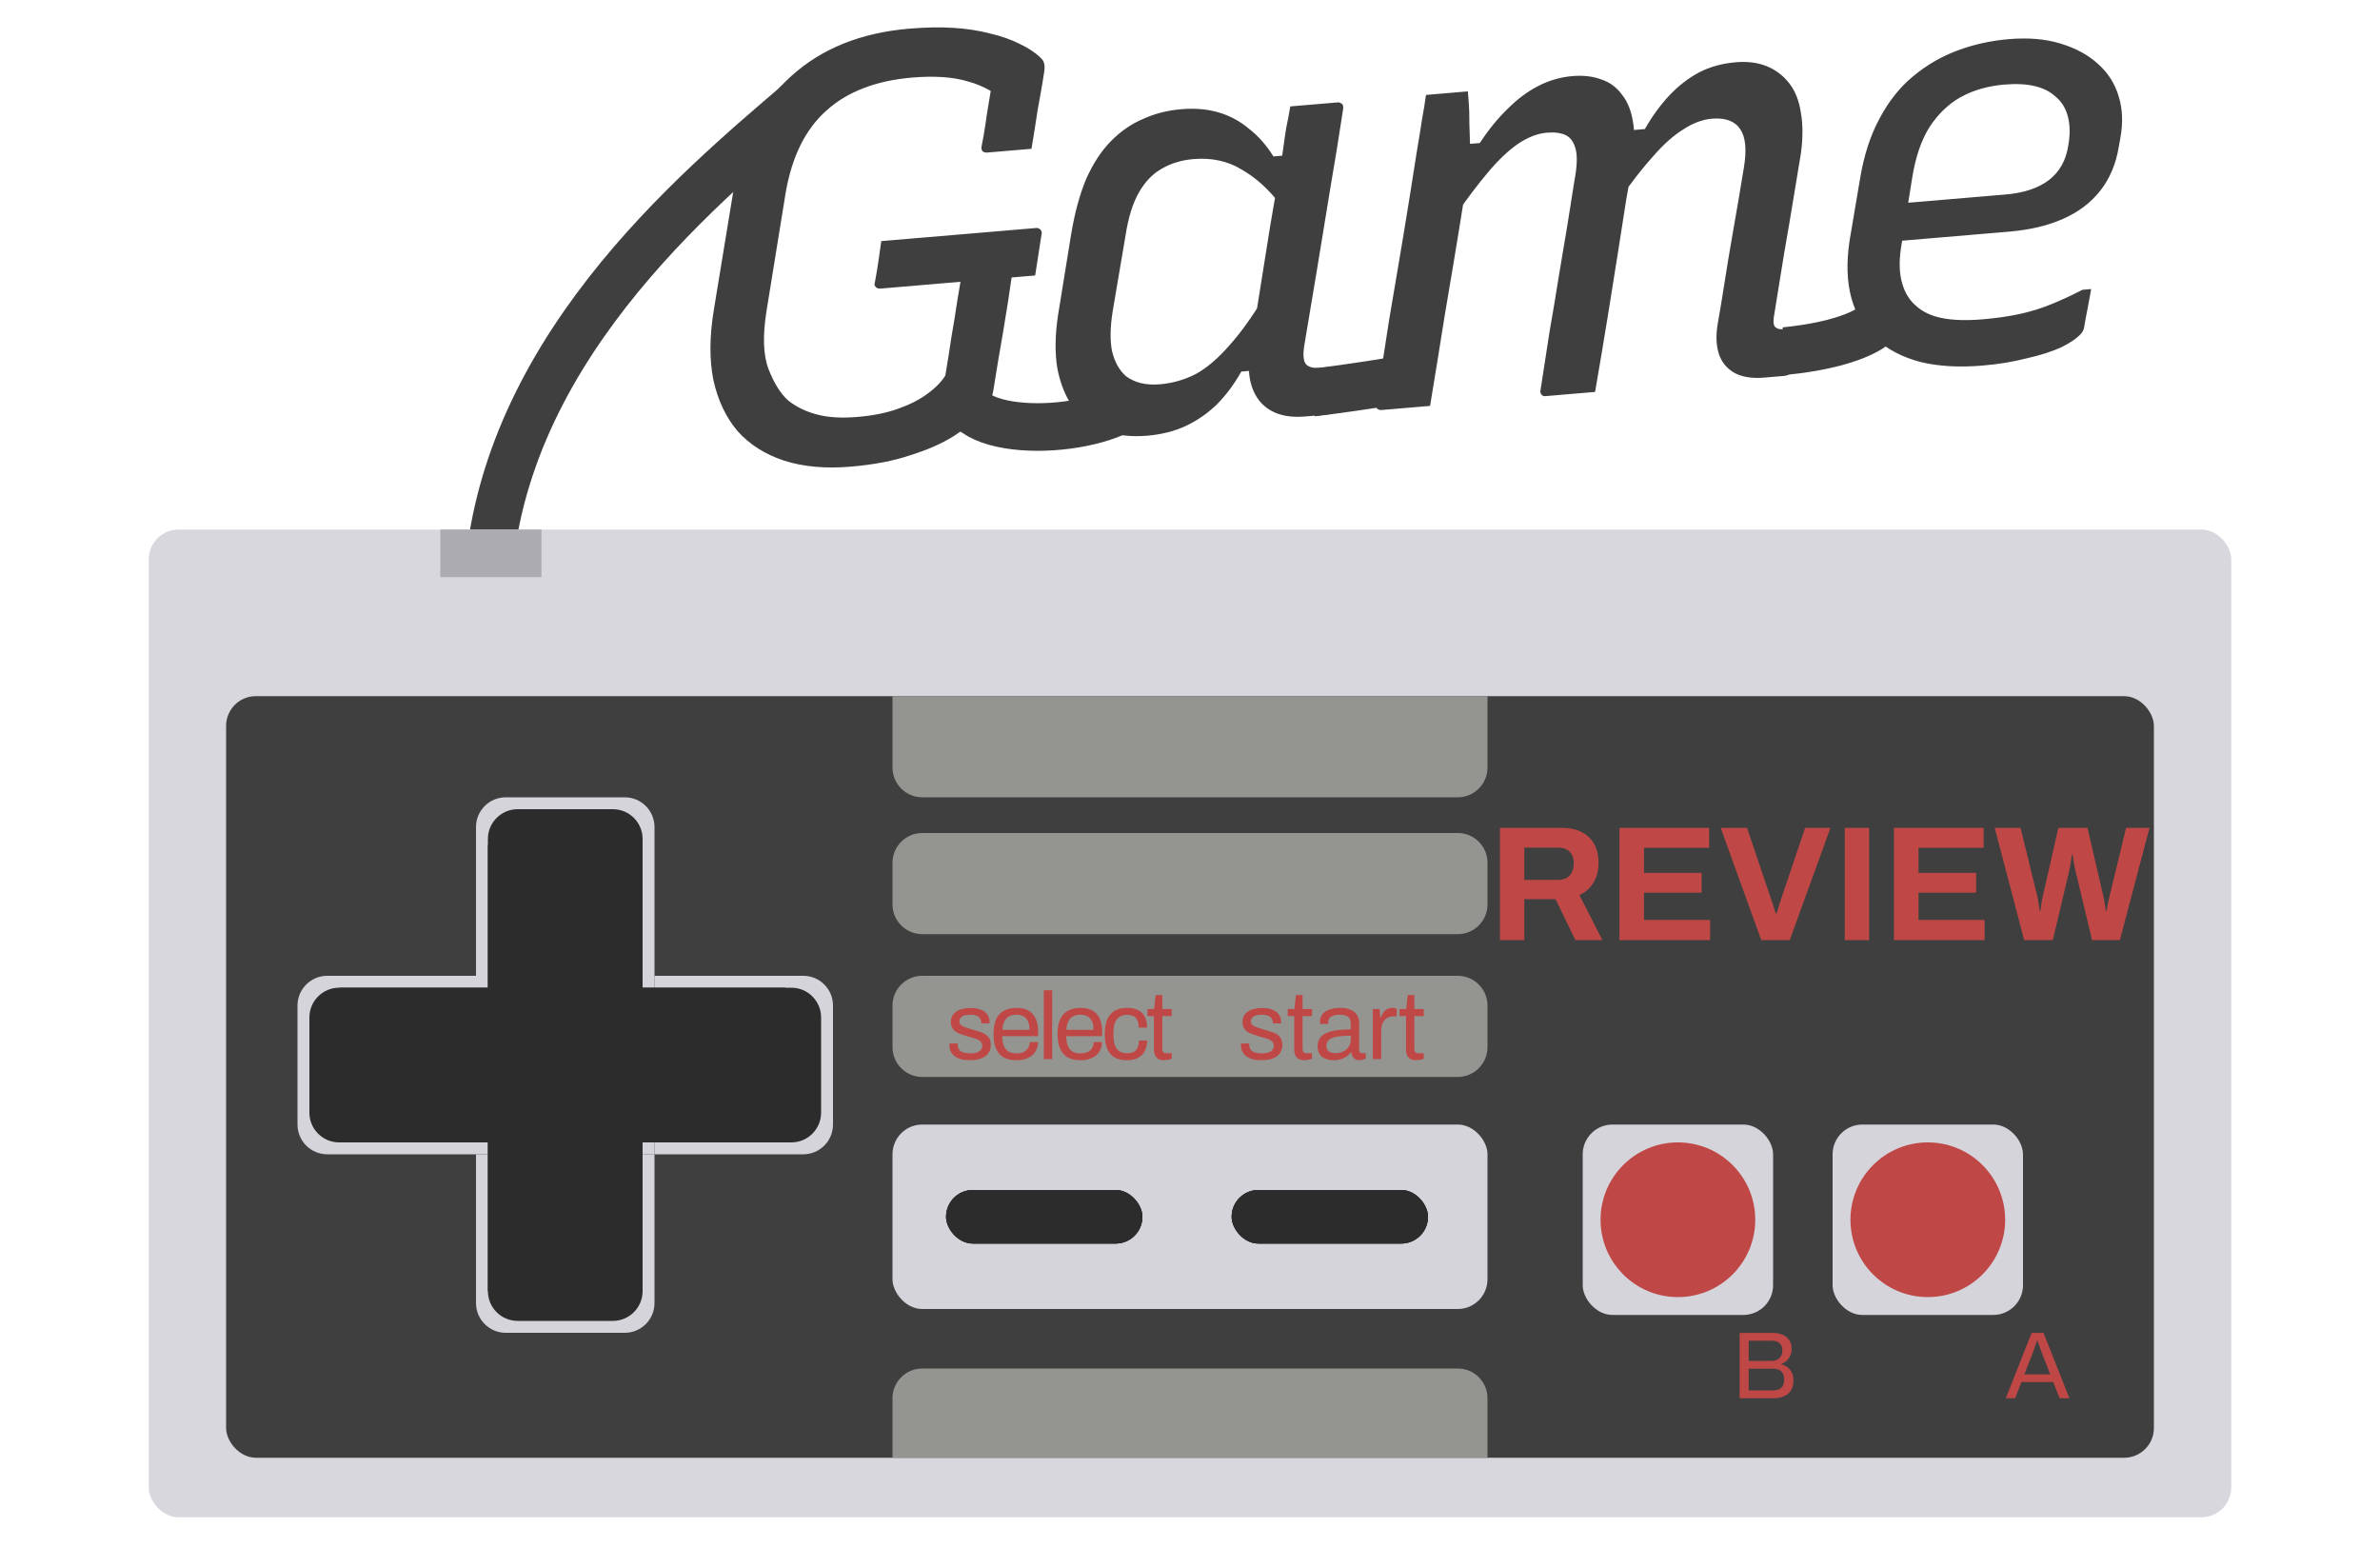 <svg width="400" height="260" viewBox="0 0 400 260" fill="none" xmlns="http://www.w3.org/2000/svg">
<g clip-path="url(#clip0_1_19)">
<path d="M148.113 40.523L174.186 38.315C174.381 38.299 174.549 38.35 174.691 38.469C174.826 38.523 174.935 38.645 175.017 38.835C175.093 38.96 175.106 39.123 175.058 39.323L173.977 46.299L148.002 48.498C147.806 48.515 147.641 48.496 147.505 48.442C147.369 48.388 147.266 48.331 147.195 48.272C147.119 48.147 147.043 48.022 146.967 47.898C146.956 47.767 146.978 47.635 147.032 47.499C147.258 46.299 147.454 45.135 147.621 44.007C147.788 42.878 147.952 41.717 148.113 40.523ZM152.762 4.821C155.496 4.59 157.984 4.543 160.225 4.681C162.465 4.819 164.525 5.137 166.403 5.633C168.275 6.065 169.931 6.646 171.37 7.377C172.803 8.042 173.984 8.827 174.913 9.732C175.195 9.97 175.386 10.282 175.484 10.667C175.577 10.987 175.583 11.446 175.502 12.043C175.292 13.437 175.053 14.867 174.783 16.332C174.509 17.733 174.269 19.163 174.065 20.622C173.855 22.017 173.618 23.48 173.354 25.01C172.117 25.115 170.881 25.219 169.644 25.324C168.407 25.429 167.17 25.534 165.933 25.638C165.607 25.666 165.339 25.59 165.127 25.412C164.98 25.227 164.926 24.97 164.963 24.639C165.243 23.303 165.464 22.039 165.625 20.845C165.787 19.651 165.978 18.422 166.198 17.158C166.419 15.893 166.659 14.463 166.917 12.868L169.373 17.479C167.515 15.669 165.31 14.414 162.759 13.711C160.268 12.939 157.102 12.715 153.261 13.04C150.266 13.294 147.562 13.883 145.149 14.809C142.736 15.735 140.646 16.993 138.879 18.585C137.113 20.177 135.669 22.103 134.549 24.361C133.429 26.62 132.602 29.247 132.069 32.243L128.84 52.186C128.151 56.441 128.267 59.742 129.187 62.09C130.107 64.438 131.205 66.181 132.482 67.319C133.818 68.386 135.425 69.168 137.303 69.665C139.181 70.161 141.454 70.297 144.124 70.071C146.728 69.85 148.984 69.397 150.893 68.711C152.867 68.019 154.502 67.192 155.797 66.23C157.158 65.263 158.185 64.225 158.878 63.117C159.271 60.789 159.612 58.629 159.903 56.638C160.258 54.64 160.581 52.646 160.871 50.654C161.227 48.657 161.568 46.498 161.896 44.175L171.075 43.398L170.239 45.141C169.707 48.923 169.156 52.477 168.585 55.804C168.009 59.066 167.465 62.325 166.954 65.581C166.825 66.378 166.587 67.054 166.241 67.608C165.894 68.162 165.453 68.757 164.916 69.392C163.784 70.734 162.223 72.046 160.234 73.329C158.304 74.542 155.902 75.597 153.027 76.496C150.224 77.455 146.869 78.1 142.963 78.43C138.731 78.789 134.998 78.449 131.763 77.412C128.593 76.369 125.994 74.72 123.968 72.466C122.001 70.141 120.643 67.272 119.895 63.86C119.213 60.443 119.24 56.507 119.977 52.051L123.287 31.904C123.922 27.785 125.057 24.149 126.691 20.994C128.385 17.769 130.481 15.035 132.98 12.79C135.537 10.476 138.465 8.654 141.762 7.326C145.059 5.998 148.726 5.163 152.762 4.821ZM198.499 18.357C200.843 18.159 202.956 18.34 204.84 18.902C206.723 19.464 208.406 20.37 209.889 21.622C211.431 22.802 212.809 24.358 214.021 26.288L216.56 26.073L215.31 34.538C213.315 31.888 211.113 29.878 208.702 28.508C206.351 27.068 203.645 26.478 200.585 26.737C198.567 26.908 196.778 27.453 195.216 28.372C193.714 29.22 192.449 30.54 191.421 32.332C190.392 34.124 189.644 36.515 189.176 39.505L187.012 52.277C186.581 54.936 186.541 57.169 186.89 58.975C187.305 60.776 188.08 62.185 189.215 63.204C189.916 63.735 190.736 64.124 191.675 64.373C192.679 64.616 193.767 64.687 194.938 64.588C197.022 64.412 199.007 63.85 200.894 62.904C202.775 61.892 204.702 60.254 206.674 57.989C208.711 55.718 210.847 52.685 213.083 48.889L210.968 62.248L208.625 62.446C207.428 64.58 206.044 66.434 204.473 68.01C202.896 69.52 201.162 70.716 199.269 71.598C197.377 72.479 195.226 73.022 192.818 73.226C190.083 73.457 187.633 73.173 185.467 72.373C183.361 71.502 181.642 70.172 180.311 68.384C179.044 66.59 178.17 64.401 177.689 61.819C177.274 59.232 177.319 56.278 177.824 52.956L180.02 39.395C180.628 35.737 181.479 32.616 182.571 30.032C183.729 27.443 185.123 25.325 186.754 23.679C188.385 22.033 190.182 20.799 192.145 19.977C194.102 19.09 196.22 18.55 198.499 18.357ZM216.851 17.885C218.153 17.775 219.455 17.665 220.757 17.554C222.124 17.439 223.491 17.323 224.858 17.207C225.053 17.191 225.222 17.242 225.363 17.361C225.564 17.41 225.672 17.532 225.689 17.727C225.765 17.852 225.781 18.047 225.738 18.313C225.066 22.763 224.334 27.283 223.543 31.874C222.811 36.395 222.076 40.883 221.339 45.338C220.601 49.794 219.883 54.084 219.183 58.208C218.973 59.603 219.056 60.579 219.431 61.138C219.871 61.691 220.677 61.917 221.849 61.818C222.239 61.785 222.565 61.757 222.825 61.735C223.151 61.708 223.444 61.683 223.704 61.661L225.169 61.537C224.943 62.736 224.719 63.968 224.498 65.233C224.343 66.492 224.149 67.688 223.917 68.823C223.874 69.088 223.76 69.295 223.576 69.442C223.457 69.583 223.234 69.667 222.909 69.695C222.583 69.722 222.063 69.766 221.347 69.827C220.63 69.888 219.947 69.945 219.296 70.001C217.017 70.194 215.121 69.862 213.606 69.007C212.091 68.152 211.028 66.832 210.418 65.048C209.808 63.264 209.727 61.14 210.174 58.676C210.728 55.154 211.285 51.664 211.845 48.208C212.399 44.685 212.956 41.196 213.516 37.739C214.135 34.212 214.724 30.72 215.284 27.263C215.467 26.329 215.618 25.398 215.736 24.471C215.854 23.543 216 22.547 216.172 21.483C216.409 20.414 216.635 19.215 216.851 17.885ZM239.663 15.954C240.183 15.91 240.737 15.863 241.323 15.813C241.974 15.758 242.592 15.706 243.178 15.656C243.829 15.601 244.448 15.549 245.033 15.499C245.619 15.449 246.173 15.403 246.694 15.358C246.694 15.358 246.74 15.912 246.834 17.018C246.922 18.06 246.962 19.303 246.953 20.746C247.004 22.118 247.043 23.361 247.072 24.473C247.16 25.515 247.207 26.068 247.212 26.133C246.653 29.59 246.01 33.611 245.283 38.197C244.551 42.717 243.747 47.539 242.869 52.662C242.056 57.78 241.217 62.965 240.35 68.218C239.764 68.268 239.113 68.323 238.397 68.383C237.681 68.444 236.965 68.505 236.249 68.565C235.533 68.626 234.817 68.686 234.101 68.747C233.385 68.808 232.734 68.863 232.148 68.912C232.017 68.924 231.884 68.902 231.749 68.848C231.613 68.794 231.51 68.737 231.439 68.677C231.363 68.553 231.287 68.428 231.211 68.303C231.2 68.173 231.221 68.04 231.276 67.904C231.996 63.254 232.717 58.603 233.438 53.952C234.224 49.296 235.01 44.64 235.796 39.984C236.577 35.262 237.327 30.576 238.048 25.925C238.398 23.863 238.699 22.002 238.952 20.341C239.265 18.61 239.502 17.148 239.663 15.954ZM264.277 12.788C266.1 12.633 267.723 12.824 269.145 13.359C270.562 13.829 271.716 14.682 272.607 15.918C273.558 17.084 274.184 18.67 274.485 20.677C274.781 22.619 274.719 24.985 274.299 27.774C274.09 29.169 273.761 31.098 273.314 33.562C272.927 35.955 272.48 38.812 271.974 42.133C271.463 45.389 270.885 49.012 270.239 53C269.593 56.989 268.875 61.279 268.083 65.87C267.432 65.925 266.586 65.997 265.544 66.085C264.503 66.173 263.461 66.261 262.419 66.35C261.378 66.438 260.499 66.512 259.783 66.573C259.587 66.589 259.422 66.571 259.286 66.516C259.145 66.397 259.036 66.275 258.96 66.151C258.879 65.961 258.862 65.766 258.911 65.565C259.416 62.244 259.925 58.955 260.436 55.699C261.012 52.437 261.534 49.312 262.002 46.321C262.53 43.261 263.009 40.401 263.44 37.742C263.865 35.017 264.249 32.592 264.594 30.464C265.046 28.066 265.125 26.288 264.831 25.133C264.531 23.913 263.971 23.108 263.151 22.718C262.331 22.329 261.27 22.189 259.968 22.299C258.406 22.432 256.787 23.06 255.112 24.186C253.502 25.305 251.833 26.889 250.105 28.937C248.377 30.985 246.549 33.402 244.621 36.188L244.508 24.395L248.707 24.04C250.158 21.819 251.702 19.918 253.338 18.337C254.969 16.69 256.696 15.397 258.518 14.456C260.339 13.515 262.259 12.959 264.277 12.788ZM291.717 10.465C293.67 10.299 295.393 10.514 296.886 11.109C298.379 11.704 299.639 12.646 300.666 13.936C301.693 15.226 302.357 16.875 302.658 18.882C303.024 20.883 303.025 23.211 302.659 25.864C302.352 27.661 301.962 30.021 301.489 32.947C301.015 35.871 300.469 39.098 299.849 42.625C299.29 46.082 298.708 49.672 298.106 53.395C298.068 53.726 298.06 54.022 298.082 54.282C298.104 54.542 298.189 54.765 298.336 54.949C298.547 55.128 298.754 55.241 298.955 55.29C299.22 55.333 299.516 55.341 299.842 55.313C300.102 55.291 300.33 55.272 300.525 55.255C300.721 55.239 300.916 55.222 301.111 55.206L302.185 55.115C302.024 56.309 301.828 57.473 301.596 58.607C301.429 59.736 301.262 60.864 301.096 61.993C301.064 62.389 300.926 62.696 300.682 62.913C300.432 63.066 300.145 63.156 299.82 63.183C299.429 63.216 298.908 63.26 298.257 63.315C297.671 63.365 297.085 63.415 296.499 63.464C294.416 63.641 292.72 63.358 291.412 62.616C290.168 61.869 289.326 60.826 288.885 59.486C288.438 58.082 288.365 56.449 288.667 54.587C289.108 52.058 289.52 49.565 289.902 47.106C290.284 44.648 290.674 42.288 291.073 40.024C291.466 37.696 291.84 35.534 292.195 33.537C292.545 31.474 292.849 29.646 293.108 28.05C293.581 25.125 293.37 23.012 292.473 21.711C291.57 20.345 289.98 19.758 287.701 19.951C286.139 20.084 284.55 20.677 282.934 21.732C281.313 22.721 279.636 24.207 277.903 26.19C276.163 28.108 274.27 30.53 272.223 33.457L272.436 22.03L276.44 21.692C277.755 19.416 279.166 17.494 280.672 15.924C282.179 14.354 283.81 13.101 285.567 12.166C287.389 11.225 289.439 10.658 291.717 10.465ZM337.575 6.582C340.895 6.301 343.801 6.547 346.292 7.319C348.849 8.086 350.944 9.22 352.58 10.721C354.28 12.216 355.451 14.051 356.094 16.226C356.732 18.336 356.827 20.623 356.38 23.087L356.114 24.584C355.64 27.509 354.604 29.99 353.006 32.027C351.409 34.064 349.314 35.651 346.722 36.788C344.195 37.92 341.174 38.635 337.658 38.932C336.226 39.054 334.468 39.203 332.385 39.379C330.367 39.55 328.154 39.737 325.745 39.941C323.336 40.145 320.895 40.352 318.421 40.561L314.752 41.364L315.451 34.518C318.185 34.287 320.789 34.066 323.263 33.857C325.802 33.642 328.21 33.438 330.489 33.245C332.833 33.047 335.046 32.859 337.129 32.683C340.124 32.429 342.515 31.637 344.304 30.305C346.152 28.903 347.262 26.907 347.633 24.319C347.94 22.523 347.903 20.919 347.521 19.509C347.139 18.099 346.422 16.98 345.368 16.151C344.515 15.371 343.386 14.811 341.98 14.471C340.574 14.131 338.862 14.046 336.844 14.217C334.11 14.448 331.678 15.146 329.547 16.31C327.481 17.468 325.723 19.158 324.272 21.379C322.886 23.595 321.916 26.463 321.361 29.985L319.626 40.853C319.179 43.316 319.16 45.416 319.569 47.152C319.978 48.888 320.751 50.265 321.886 51.283C323.027 52.367 324.531 53.092 326.398 53.458C328.265 53.825 330.533 53.895 333.202 53.669C335.61 53.465 337.748 53.153 339.614 52.733C341.479 52.312 343.204 51.773 344.787 51.114C346.436 50.45 348.171 49.648 349.993 48.707L351.458 48.583C351.28 49.581 351.078 50.68 350.852 51.88C350.62 53.014 350.418 54.113 350.246 55.176C350.191 55.312 350.137 55.448 350.083 55.584C350.029 55.719 349.943 55.858 349.823 55.999C349.168 56.776 348.054 57.559 346.482 58.347C344.904 59.071 342.957 59.695 340.641 60.219C338.395 60.802 335.905 61.21 333.171 61.441C329.265 61.772 325.806 61.573 322.794 60.845C319.776 60.051 317.273 58.755 315.285 56.956C313.297 55.157 311.924 52.88 311.166 50.125C310.408 47.37 310.301 44.166 310.844 40.514L312.613 30.038C313.264 26.114 314.355 22.743 315.887 19.925C317.413 17.042 319.279 14.688 321.485 12.862C323.751 10.965 326.25 9.508 328.983 8.49C331.716 7.472 334.58 6.836 337.575 6.582Z" fill="#3F3F3F"/>
<path d="M82.5 92.5C87.7 54.1 122 28 138 14M162 67C164.5 74.5 189 72.5 192 65.5" stroke="#3F3F3F" stroke-width="8"/>
<path d="M220.5 66C230.1 64.8 234 64 234.5 64" stroke="#3F3F3F" stroke-width="8"/>
<path d="M300 59C310 58 315.5 55.333 316.5 53" stroke="#3F3F3F" stroke-width="8"/>
<rect x="25" y="89" width="350" height="166" rx="5" fill="#D8D7DD"/>
<rect x="38" y="117" width="324" height="128" rx="5" fill="#3F3F3F"/>
<path d="M150 117H250V129C250 131.761 247.761 134 245 134H155C152.239 134 150 131.761 150 129V117Z" fill="#949590"/>
<path d="M150 145C150 142.239 152.239 140 155 140H245C247.761 140 250 142.239 250 145V152C250 154.761 247.761 157 245 157H155C152.239 157 150 154.761 150 152V145Z" fill="#949590"/>
<path d="M150 169C150 166.239 152.239 164 155 164H245C247.761 164 250 166.239 250 169V176C250 178.761 247.761 181 245 181H155C152.239 181 150 178.761 150 176V169Z" fill="#949590"/>
<path d="M150 235C150 232.239 152.239 230 155 230H245C247.761 230 250 232.239 250 235V245H150V235Z" fill="#949590"/>
<rect x="150" y="189" width="100" height="31" rx="5" fill="#D6D4DB"/>
<rect x="159" y="200" width="33" height="9" rx="4.5" fill="#2C2C2C"/>
<rect x="159" y="200" width="33" height="9" rx="4.5" fill="#2C2C2C"/>
<rect x="159" y="200" width="33" height="9" rx="4.5" fill="#2C2C2C"/>
<rect x="207" y="200" width="33" height="9" rx="4.5" fill="#2C2C2C"/>
<rect x="207" y="200" width="33" height="9" rx="4.5" fill="#2C2C2C"/>
<rect x="207" y="200" width="33" height="9" rx="4.5" fill="#2C2C2C"/>
<path d="M80 139C80 136.239 82.239 134 85 134H105C107.761 134 110 136.239 110 139V164H80V139Z" fill="#D6D4DB"/>
<path d="M55 194C52.239 194 50 191.761 50 189V169C50 166.239 52.239 164 55 164H80V194H55Z" fill="#D6D4DB"/>
<path d="M135 164C137.761 164 140 166.239 140 169V189C140 191.761 137.761 194 135 194H110V164H135Z" fill="#D6D4DB"/>
<path d="M110 219C110 221.761 107.761 224 105 224H85C82.239 224 80 221.761 80 219V194H110V219Z" fill="#D6D4DB"/>
<rect x="80" y="164" width="30" height="30" fill="#D6D4DB"/>
<path d="M82 141C82 138.239 84.239 136 87 136H103C105.761 136 108 138.239 108 141V166H82V141Z" fill="#2C2C2C"/>
<path d="M57 192C54.239 192 52 189.761 52 187V171C52 168.239 54.239 166 57 166H82V192H57Z" fill="#2C2C2C"/>
<path d="M133 166C135.761 166 138 168.239 138 171V187C138 189.761 135.761 192 133 192H108V166H133Z" fill="#2C2C2C"/>
<path d="M108 217C108 219.761 105.761 222 103 222H87C84.239 222 82 219.761 82 217V192H108V217Z" fill="#2C2C2C"/>
<rect x="57" y="166" width="75" height="26" fill="#2C2C2C"/>
<rect x="82" y="217" width="75" height="26" transform="rotate(-90 82 217)" fill="#2C2C2C"/>
<rect x="266" y="189" width="32" height="32" rx="5" fill="#D6D4DB"/>
<circle cx="282" cy="205" r="13" fill="#BF4846"/>
<rect x="308" y="189" width="32" height="32" rx="5" fill="#D6D4DB"/>
<circle cx="324" cy="205" r="13" fill="#BF4846"/>
<path d="M212.048 178.192C211.472 178.192 210.965 178.133 210.528 178.016C210.091 177.899 209.728 177.728 209.44 177.504C209.152 177.28 208.933 177.013 208.784 176.704C208.635 176.395 208.56 176.043 208.56 175.648C208.56 175.595 208.56 175.547 208.56 175.504C208.56 175.451 208.565 175.408 208.576 175.376H209.968C209.957 175.419 209.952 175.456 209.952 175.488C209.952 175.52 209.952 175.552 209.952 175.584C209.963 175.957 210.059 176.251 210.24 176.464C210.432 176.677 210.693 176.827 211.024 176.912C211.355 176.997 211.723 177.04 212.128 177.04C212.48 177.04 212.805 176.997 213.104 176.912C213.403 176.816 213.637 176.677 213.808 176.496C213.989 176.304 214.08 176.064 214.08 175.776C214.08 175.424 213.963 175.157 213.728 174.976C213.504 174.784 213.205 174.635 212.832 174.528C212.459 174.421 212.069 174.309 211.664 174.192C211.323 174.096 210.981 173.989 210.64 173.872C210.299 173.755 209.989 173.611 209.712 173.44C209.445 173.269 209.227 173.051 209.056 172.784C208.896 172.507 208.816 172.16 208.816 171.744C208.816 171.371 208.891 171.04 209.04 170.752C209.2 170.464 209.424 170.219 209.712 170.016C210 169.813 210.347 169.664 210.752 169.568C211.168 169.461 211.627 169.408 212.128 169.408C212.661 169.408 213.125 169.467 213.52 169.584C213.925 169.701 214.261 169.867 214.528 170.08C214.795 170.293 214.992 170.539 215.12 170.816C215.248 171.083 215.312 171.371 215.312 171.68C215.312 171.744 215.312 171.808 215.312 171.872C215.312 171.925 215.307 171.968 215.296 172H213.92V171.824C213.92 171.611 213.861 171.408 213.744 171.216C213.637 171.013 213.445 170.853 213.168 170.736C212.901 170.608 212.528 170.544 212.048 170.544C211.739 170.544 211.472 170.571 211.248 170.624C211.024 170.667 210.837 170.741 210.688 170.848C210.539 170.944 210.427 171.061 210.352 171.2C210.277 171.328 210.24 171.477 210.24 171.648C210.24 171.925 210.331 172.139 210.512 172.288C210.693 172.437 210.933 172.56 211.232 172.656C211.541 172.752 211.872 172.859 212.224 172.976C212.597 173.083 212.976 173.195 213.36 173.312C213.755 173.419 214.112 173.557 214.432 173.728C214.763 173.899 215.024 174.133 215.216 174.432C215.419 174.72 215.52 175.104 215.52 175.584C215.52 176.032 215.435 176.421 215.264 176.752C215.093 177.083 214.848 177.355 214.528 177.568C214.219 177.781 213.851 177.936 213.424 178.032C213.008 178.139 212.549 178.192 212.048 178.192ZM219.228 178.192C218.791 178.192 218.45 178.112 218.204 177.952C217.959 177.781 217.783 177.563 217.676 177.296C217.57 177.019 217.516 176.725 217.516 176.416V170.768H216.428V169.584H217.548L217.804 167.232H218.924V169.584H220.508V170.768H218.924V176.208C218.924 176.475 218.972 176.677 219.068 176.816C219.164 176.944 219.346 177.008 219.612 177.008H220.508V177.936C220.402 177.989 220.274 178.032 220.124 178.064C219.975 178.096 219.82 178.123 219.66 178.144C219.511 178.176 219.367 178.192 219.228 178.192ZM224.122 178.192C223.813 178.192 223.504 178.155 223.194 178.08C222.885 178.005 222.597 177.883 222.33 177.712C222.064 177.541 221.85 177.307 221.69 177.008C221.53 176.699 221.45 176.315 221.45 175.856C221.45 175.28 221.589 174.805 221.866 174.432C222.144 174.059 222.528 173.771 223.018 173.568C223.52 173.355 224.112 173.211 224.794 173.136C225.477 173.051 226.218 173.008 227.018 173.008V172.048C227.018 171.739 226.965 171.472 226.858 171.248C226.752 171.024 226.56 170.853 226.282 170.736C226.016 170.608 225.632 170.544 225.13 170.544C224.65 170.544 224.266 170.608 223.978 170.736C223.701 170.853 223.504 171.008 223.386 171.2C223.28 171.392 223.226 171.605 223.226 171.84V172.08H221.866C221.856 172.027 221.85 171.973 221.85 171.92C221.85 171.867 221.85 171.803 221.85 171.728C221.85 171.216 221.989 170.789 222.266 170.448C222.554 170.096 222.954 169.835 223.466 169.664C223.978 169.483 224.565 169.392 225.226 169.392C225.93 169.392 226.517 169.493 226.986 169.696C227.466 169.899 227.824 170.187 228.058 170.56C228.304 170.933 228.426 171.381 228.426 171.904V176.464C228.426 176.667 228.474 176.811 228.57 176.896C228.666 176.971 228.784 177.008 228.922 177.008H229.546V177.936C229.397 178 229.232 178.053 229.05 178.096C228.869 178.149 228.661 178.176 228.426 178.176C228.149 178.176 227.92 178.117 227.738 178C227.557 177.893 227.418 177.744 227.322 177.552C227.226 177.349 227.162 177.125 227.13 176.88H227.018C226.826 177.147 226.581 177.381 226.282 177.584C225.994 177.776 225.669 177.925 225.306 178.032C224.944 178.139 224.549 178.192 224.122 178.192ZM224.474 177.008C224.816 177.008 225.136 176.955 225.434 176.848C225.744 176.741 226.016 176.592 226.25 176.4C226.485 176.197 226.672 175.957 226.81 175.68C226.949 175.403 227.018 175.099 227.018 174.768V174.064C226.154 174.064 225.418 174.112 224.81 174.208C224.202 174.304 223.733 174.475 223.402 174.72C223.082 174.965 222.922 175.312 222.922 175.76C222.922 176.048 222.986 176.283 223.114 176.464C223.242 176.645 223.424 176.784 223.658 176.88C223.893 176.965 224.165 177.008 224.474 177.008ZM230.729 178V169.584H231.865L231.993 170.976H232.105C232.19 170.709 232.308 170.459 232.457 170.224C232.606 169.979 232.809 169.781 233.065 169.632C233.321 169.472 233.636 169.392 234.009 169.392C234.169 169.392 234.313 169.408 234.441 169.44C234.58 169.461 234.681 169.488 234.745 169.52V170.816H234.217C233.854 170.816 233.54 170.88 233.273 171.008C233.017 171.125 232.804 171.296 232.633 171.52C232.462 171.744 232.334 172.011 232.249 172.32C232.174 172.629 232.137 172.96 232.137 173.312V178H230.729ZM238.01 178.192C237.572 178.192 237.231 178.112 236.986 177.952C236.74 177.781 236.564 177.563 236.458 177.296C236.351 177.019 236.298 176.725 236.298 176.416V170.768H235.21V169.584H236.33L236.586 167.232H237.706V169.584H239.29V170.768H237.706V176.208C237.706 176.475 237.754 176.677 237.85 176.816C237.946 176.944 238.127 177.008 238.394 177.008H239.29V177.936C239.183 177.989 239.055 178.032 238.906 178.064C238.756 178.096 238.602 178.123 238.442 178.144C238.292 178.176 238.148 178.192 238.01 178.192Z" fill="#BF4846"/>
<path d="M292.376 235V224.024H298.04C298.669 224.024 299.213 224.136 299.672 224.36C300.131 224.573 300.483 224.877 300.728 225.272C300.984 225.667 301.112 226.136 301.112 226.68C301.112 227.096 301.037 227.48 300.888 227.832C300.739 228.184 300.531 228.477 300.264 228.712C299.997 228.947 299.693 229.123 299.352 229.24V229.304C299.736 229.389 300.083 229.544 300.392 229.768C300.701 229.992 300.947 230.291 301.128 230.664C301.32 231.027 301.416 231.475 301.416 232.008C301.416 232.723 301.267 233.299 300.968 233.736C300.669 234.173 300.269 234.493 299.768 234.696C299.267 234.899 298.691 235 298.04 235H292.376ZM293.896 233.688H298.024C298.568 233.688 299.011 233.549 299.352 233.272C299.693 232.984 299.864 232.509 299.864 231.848C299.864 231.443 299.789 231.107 299.64 230.84C299.491 230.563 299.272 230.36 298.984 230.232C298.696 230.093 298.333 230.024 297.896 230.024H293.896V233.688ZM293.896 228.728H297.752C298.115 228.728 298.429 228.659 298.696 228.52C298.963 228.371 299.171 228.168 299.32 227.912C299.48 227.645 299.56 227.347 299.56 227.016C299.56 226.44 299.405 226.019 299.096 225.752C298.787 225.475 298.376 225.336 297.864 225.336H293.896V228.728Z" fill="#BF4846"/>
<path d="M337.112 235L341.448 224.024H343.448L347.8 235H346.152L345.08 232.28H339.736L338.68 235H337.112ZM340.232 230.984H344.568L343.24 227.544C343.208 227.448 343.16 227.315 343.096 227.144C343.032 226.973 342.963 226.787 342.888 226.584C342.813 226.371 342.739 226.157 342.664 225.944C342.589 225.72 342.52 225.517 342.456 225.336H342.36C342.285 225.549 342.2 225.795 342.104 226.072C342.008 226.349 341.912 226.621 341.816 226.888C341.72 227.144 341.64 227.363 341.576 227.544L340.232 230.984Z" fill="#BF4846"/>
<path d="M252.09 158V139.135H262.43C263.823 139.135 264.978 139.382 265.895 139.877C266.83 140.372 267.527 141.069 267.985 141.967C268.443 142.847 268.673 143.865 268.673 145.02C268.673 146.248 268.398 147.339 267.848 148.292C267.298 149.227 266.5 149.942 265.455 150.437L269.305 158H264.768L261.44 151.125H256.188V158H252.09ZM256.188 147.88H261.88C262.705 147.88 263.347 147.632 263.805 147.137C264.263 146.624 264.493 145.937 264.493 145.075C264.493 144.525 264.392 144.057 264.19 143.672C263.988 143.269 263.695 142.967 263.31 142.765C262.925 142.563 262.448 142.463 261.88 142.463H256.188V147.88ZM272.178 158V139.135H287.248V142.49H276.303V146.697H285.983V150.025H276.303V154.617H287.413V158H272.178ZM296.01 158L289.19 139.135H293.617L297.687 151.18C297.761 151.382 297.843 151.629 297.935 151.922C298.027 152.197 298.118 152.472 298.21 152.747C298.302 153.022 298.375 153.27 298.43 153.49H298.595C298.668 153.288 298.742 153.059 298.815 152.802C298.907 152.527 298.989 152.252 299.062 151.977C299.154 151.702 299.237 151.446 299.31 151.207L303.38 139.135H307.642L300.795 158H296.01ZM310.044 158V139.135H314.142V158H310.044ZM318.316 158V139.135H333.386V142.49H322.441V146.697H332.121V150.025H322.441V154.617H333.551V158H318.316ZM340.195 158L335.245 139.135H339.59L342.34 150.382C342.395 150.547 342.45 150.795 342.505 151.125C342.56 151.437 342.615 151.767 342.67 152.115C342.725 152.463 342.771 152.775 342.808 153.05H342.945C342.982 152.848 343.009 152.619 343.028 152.362C343.064 152.106 343.101 151.858 343.138 151.62C343.193 151.363 343.238 151.125 343.275 150.905C343.33 150.685 343.367 150.511 343.385 150.382L345.943 139.135H350.838L353.45 150.382C353.505 150.566 353.56 150.813 353.615 151.125C353.67 151.437 353.725 151.767 353.78 152.115C353.835 152.463 353.881 152.775 353.918 153.05H354.055C354.092 152.848 354.128 152.628 354.165 152.39C354.22 152.152 354.266 151.913 354.303 151.675C354.358 151.418 354.413 151.18 354.468 150.96C354.523 150.74 354.568 150.547 354.605 150.382L357.328 139.135H361.26L356.283 158H351.608L348.83 146.395C348.775 146.138 348.711 145.845 348.638 145.515C348.583 145.167 348.528 144.827 348.473 144.497C348.418 144.167 348.372 143.874 348.335 143.617H348.225C348.188 143.874 348.143 144.177 348.088 144.525C348.051 144.873 347.996 145.212 347.923 145.542C347.868 145.872 347.813 146.157 347.758 146.395L345.008 158H340.195Z" fill="#BF4846"/>
<path d="M163.048 178.192C162.472 178.192 161.965 178.133 161.528 178.016C161.091 177.899 160.728 177.728 160.44 177.504C160.152 177.28 159.933 177.013 159.784 176.704C159.635 176.395 159.56 176.043 159.56 175.648C159.56 175.595 159.56 175.547 159.56 175.504C159.56 175.451 159.565 175.408 159.576 175.376H160.968C160.957 175.419 160.952 175.456 160.952 175.488C160.952 175.52 160.952 175.552 160.952 175.584C160.963 175.957 161.059 176.251 161.24 176.464C161.432 176.677 161.693 176.827 162.024 176.912C162.355 176.997 162.723 177.04 163.128 177.04C163.48 177.04 163.805 176.997 164.104 176.912C164.403 176.816 164.637 176.677 164.808 176.496C164.989 176.304 165.08 176.064 165.08 175.776C165.08 175.424 164.963 175.157 164.728 174.976C164.504 174.784 164.205 174.635 163.832 174.528C163.459 174.421 163.069 174.309 162.664 174.192C162.323 174.096 161.981 173.989 161.64 173.872C161.299 173.755 160.989 173.611 160.712 173.44C160.445 173.269 160.227 173.051 160.056 172.784C159.896 172.507 159.816 172.16 159.816 171.744C159.816 171.371 159.891 171.04 160.04 170.752C160.2 170.464 160.424 170.219 160.712 170.016C161 169.813 161.347 169.664 161.752 169.568C162.168 169.461 162.627 169.408 163.128 169.408C163.661 169.408 164.125 169.467 164.52 169.584C164.925 169.701 165.261 169.867 165.528 170.08C165.795 170.293 165.992 170.539 166.12 170.816C166.248 171.083 166.312 171.371 166.312 171.68C166.312 171.744 166.312 171.808 166.312 171.872C166.312 171.925 166.307 171.968 166.296 172H164.92V171.824C164.92 171.611 164.861 171.408 164.744 171.216C164.637 171.013 164.445 170.853 164.168 170.736C163.901 170.608 163.528 170.544 163.048 170.544C162.739 170.544 162.472 170.571 162.248 170.624C162.024 170.667 161.837 170.741 161.688 170.848C161.539 170.944 161.427 171.061 161.352 171.2C161.277 171.328 161.24 171.477 161.24 171.648C161.24 171.925 161.331 172.139 161.512 172.288C161.693 172.437 161.933 172.56 162.232 172.656C162.541 172.752 162.872 172.859 163.224 172.976C163.597 173.083 163.976 173.195 164.36 173.312C164.755 173.419 165.112 173.557 165.432 173.728C165.763 173.899 166.024 174.133 166.216 174.432C166.419 174.72 166.52 175.104 166.52 175.584C166.52 176.032 166.435 176.421 166.264 176.752C166.093 177.083 165.848 177.355 165.528 177.568C165.219 177.781 164.851 177.936 164.424 178.032C164.008 178.139 163.549 178.192 163.048 178.192ZM170.82 178.192C169.988 178.192 169.284 178.037 168.708 177.728C168.143 177.408 167.711 176.923 167.412 176.272C167.124 175.621 166.98 174.795 166.98 173.792C166.98 172.779 167.124 171.952 167.412 171.312C167.711 170.661 168.148 170.181 168.724 169.872C169.3 169.552 170.02 169.392 170.884 169.392C171.674 169.392 172.335 169.547 172.868 169.856C173.402 170.155 173.802 170.608 174.068 171.216C174.346 171.813 174.484 172.565 174.484 173.472V174.144H168.436C168.458 174.816 168.554 175.371 168.724 175.808C168.906 176.235 169.172 176.549 169.524 176.752C169.876 176.944 170.319 177.04 170.852 177.04C171.215 177.04 171.53 176.997 171.796 176.912C172.074 176.816 172.303 176.683 172.484 176.512C172.676 176.341 172.82 176.139 172.916 175.904C173.012 175.669 173.066 175.413 173.076 175.136H174.452C174.442 175.584 174.356 176 174.196 176.384C174.036 176.757 173.802 177.077 173.492 177.344C173.183 177.611 172.804 177.819 172.356 177.968C171.908 178.117 171.396 178.192 170.82 178.192ZM168.468 173.088H173.028C173.028 172.619 172.975 172.224 172.868 171.904C172.762 171.584 172.607 171.323 172.404 171.12C172.212 170.917 171.983 170.773 171.716 170.688C171.46 170.592 171.167 170.544 170.836 170.544C170.346 170.544 169.93 170.635 169.588 170.816C169.247 170.997 168.986 171.275 168.804 171.648C168.623 172.021 168.511 172.501 168.468 173.088ZM175.426 178V166.432H176.834V178H175.426ZM181.58 178.192C180.748 178.192 180.044 178.037 179.468 177.728C178.902 177.408 178.47 176.923 178.172 176.272C177.884 175.621 177.74 174.795 177.74 173.792C177.74 172.779 177.884 171.952 178.172 171.312C178.47 170.661 178.908 170.181 179.484 169.872C180.06 169.552 180.78 169.392 181.644 169.392C182.433 169.392 183.094 169.547 183.628 169.856C184.161 170.155 184.561 170.608 184.828 171.216C185.105 171.813 185.244 172.565 185.244 173.472V174.144H179.196C179.217 174.816 179.313 175.371 179.484 175.808C179.665 176.235 179.932 176.549 180.284 176.752C180.636 176.944 181.078 177.04 181.612 177.04C181.974 177.04 182.289 176.997 182.556 176.912C182.833 176.816 183.062 176.683 183.244 176.512C183.436 176.341 183.58 176.139 183.676 175.904C183.772 175.669 183.825 175.413 183.836 175.136H185.212C185.201 175.584 185.116 176 184.956 176.384C184.796 176.757 184.561 177.077 184.252 177.344C183.942 177.611 183.564 177.819 183.116 177.968C182.668 178.117 182.156 178.192 181.58 178.192ZM179.228 173.088H183.788C183.788 172.619 183.734 172.224 183.628 171.904C183.521 171.584 183.366 171.323 183.164 171.12C182.972 170.917 182.742 170.773 182.476 170.688C182.22 170.592 181.926 170.544 181.596 170.544C181.105 170.544 180.689 170.635 180.348 170.816C180.006 170.997 179.745 171.275 179.564 171.648C179.382 172.021 179.27 172.501 179.228 173.088ZM189.385 178.192C188.575 178.192 187.892 178.037 187.337 177.728C186.793 177.408 186.377 176.923 186.089 176.272C185.812 175.611 185.673 174.784 185.673 173.792C185.673 172.8 185.812 171.979 186.089 171.328C186.377 170.677 186.799 170.192 187.353 169.872C187.919 169.552 188.612 169.392 189.433 169.392C190.009 169.392 190.505 169.467 190.921 169.616C191.348 169.765 191.7 169.984 191.977 170.272C192.255 170.56 192.457 170.907 192.585 171.312C192.724 171.717 192.793 172.181 192.793 172.704H191.369C191.369 172.213 191.3 171.813 191.161 171.504C191.033 171.184 190.825 170.949 190.537 170.8C190.249 170.64 189.871 170.56 189.401 170.56C188.932 170.56 188.527 170.667 188.185 170.88C187.844 171.083 187.583 171.408 187.401 171.856C187.22 172.304 187.129 172.896 187.129 173.632V173.968C187.129 174.661 187.215 175.237 187.385 175.696C187.567 176.155 187.828 176.491 188.169 176.704C188.511 176.917 188.927 177.024 189.417 177.024C189.897 177.024 190.281 176.939 190.569 176.768C190.868 176.597 191.081 176.352 191.209 176.032C191.348 175.712 191.417 175.328 191.417 174.88H192.793C192.793 175.349 192.724 175.787 192.585 176.192C192.457 176.597 192.255 176.949 191.977 177.248C191.7 177.547 191.348 177.781 190.921 177.952C190.495 178.112 189.983 178.192 189.385 178.192ZM195.65 178.192C195.213 178.192 194.871 178.112 194.626 177.952C194.381 177.781 194.205 177.563 194.098 177.296C193.991 177.019 193.938 176.725 193.938 176.416V170.768H192.85V169.584H193.97L194.226 167.232H195.346V169.584H196.93V170.768H195.346V176.208C195.346 176.475 195.394 176.677 195.49 176.816C195.586 176.944 195.767 177.008 196.034 177.008H196.93V177.936C196.823 177.989 196.695 178.032 196.546 178.064C196.397 178.096 196.242 178.123 196.082 178.144C195.933 178.176 195.789 178.192 195.65 178.192Z" fill="#BF4846"/>
<rect x="74" y="89" width="17" height="8" fill="#ACABAF"/>
</g>
<defs>
<clipPath id="clip0_1_19">
<rect width="400" height="260" fill="white"/>
</clipPath>
</defs>
</svg>
